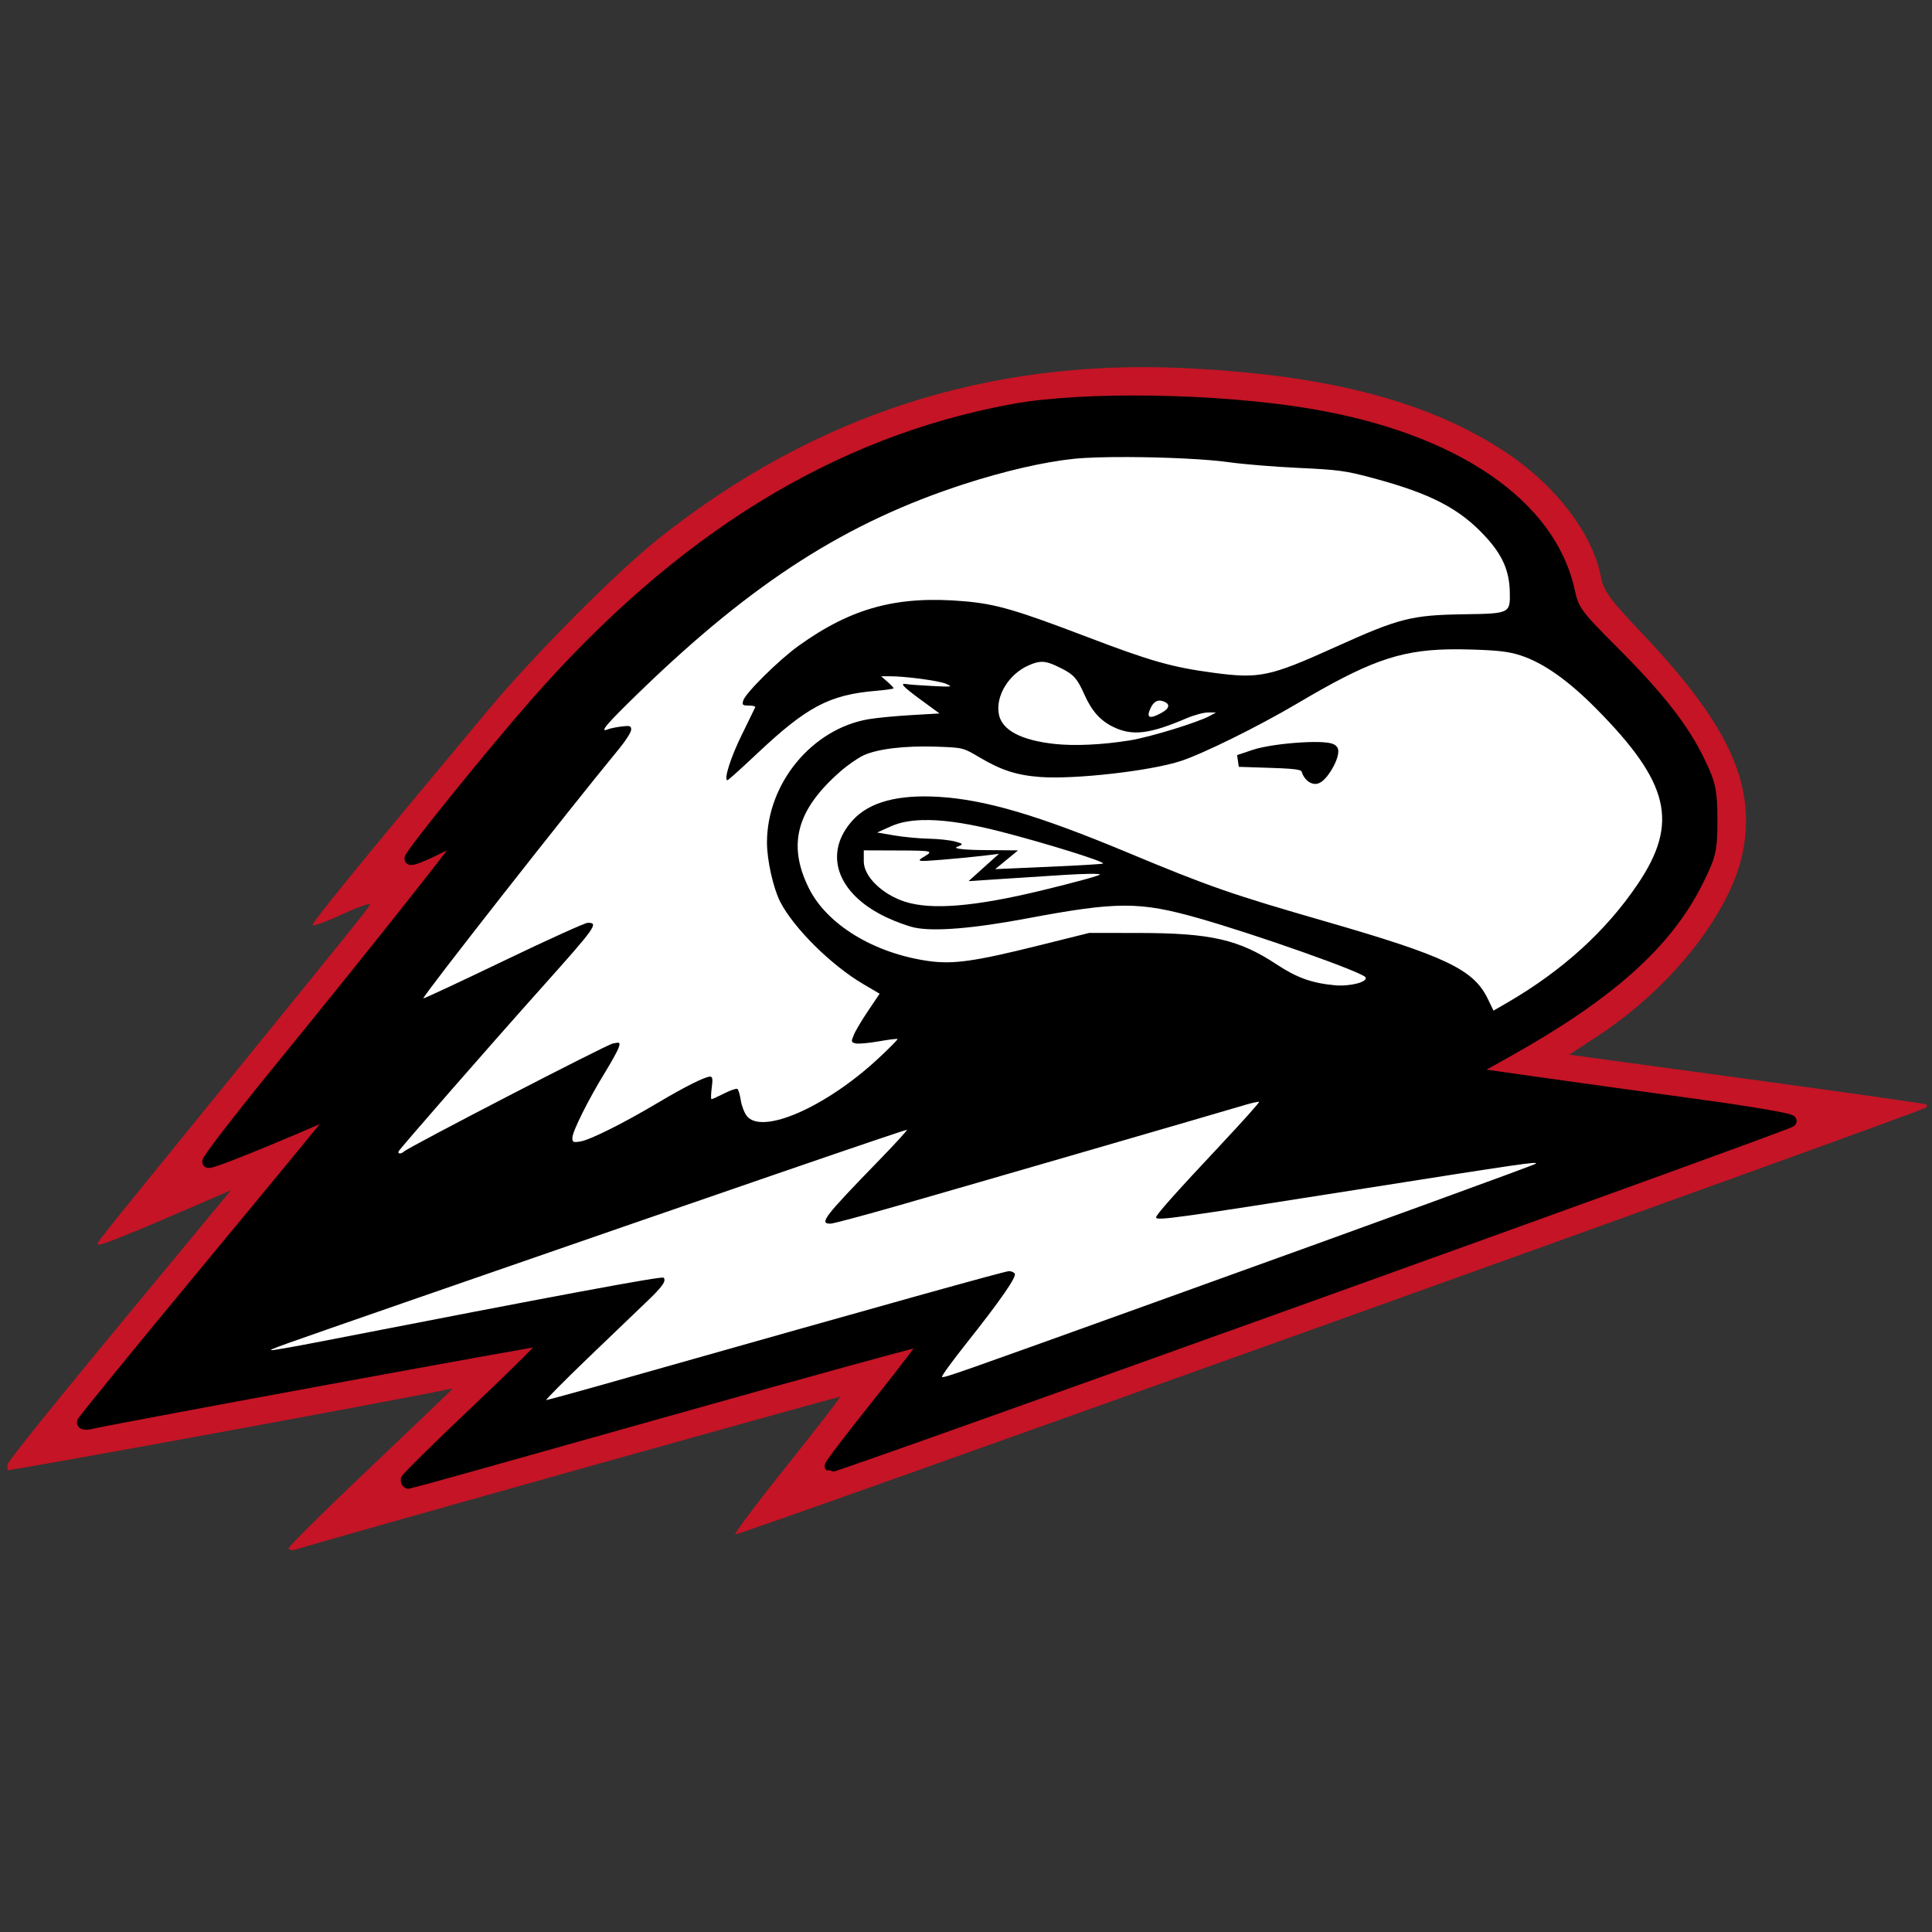 <svg width="201" height="201" viewBox="0 0 201 201" fill="none" xmlns="http://www.w3.org/2000/svg">
<rect x="0" y="0" width="201" height="201" fill="#333333" stroke="none"/>
<g clip-path="url(#clip0_15016_302638)">
<path d="M30.022 161.089C30.022 160.89 33.856 157.093 38.543 152.649C43.229 148.206 47.064 144.538 47.064 144.499C47.064 144.459 46.752 144.499 46.37 144.586C42.756 145.409 0.89 153.086 0.512 152.995C0.068 152.888 3.151 149.041 19.593 129.185L24.026 123.831L17.245 126.758C13.517 128.368 10.382 129.602 10.28 129.499C10.047 129.267 8.876 130.754 22.299 114.234C36.717 96.49 38.14 94.723 38.483 94.142C38.637 93.881 37.404 94.295 35.743 95.063C34.082 95.83 32.635 96.37 32.527 96.262C32.351 96.086 37.231 90.099 50.668 74.008C55.664 68.026 64.177 59.47 68.69 55.898C84.701 43.224 102.7 37.38 122.957 38.286C138.048 38.962 148.648 41.728 156.717 47.097C161.936 50.569 165.761 55.625 166.581 60.138C166.814 61.42 167.592 62.483 170.642 65.687C179.645 75.135 182.573 81.27 181.404 88.195C180.326 94.59 174.12 102.604 166.233 107.775L163.263 109.725L181.756 112.247C191.927 113.634 200.324 114.828 200.414 114.899C200.505 114.971 200.489 115.12 200.378 115.231C199.978 115.631 76.68 159.832 76.487 159.643C76.38 159.536 78.816 156.295 81.9 152.439C84.982 148.583 87.457 145.381 87.4 145.323C87.311 145.235 33.687 160.277 30.916 161.166C30.425 161.324 30.025 161.291 30.025 161.092L30.022 161.089Z" fill="#C41425"/>
<path d="M42.312 153.961C42.313 153.798 45.706 150.456 49.851 146.534C53.997 142.612 57.243 139.355 57.066 139.296C56.813 139.211 12.108 147.434 9.314 148.079C8.933 148.167 8.624 148.123 8.628 147.979C8.632 147.836 14.606 140.515 21.905 131.71C29.203 122.904 35.175 115.644 35.175 115.574C35.175 115.504 34.328 115.813 33.292 116.259C26.647 119.126 21.969 120.99 21.676 120.888C21.489 120.822 24.826 116.489 29.092 111.257C38.7 99.473 48.253 87.437 48.253 87.116C48.253 86.982 47.005 87.502 45.478 88.271C43.953 89.04 42.705 89.515 42.705 89.328C42.705 88.897 51.17 78.431 55.679 73.285C70.793 56.038 87.023 46.036 105.381 42.656C112.704 41.308 126.638 41.526 136.237 43.139C151.266 45.665 161.289 52.499 163.228 61.543C163.646 63.489 164.024 64.008 167.758 67.74C172.587 72.57 175.141 75.844 176.819 79.355C177.898 81.616 178.049 82.346 178.049 85.32C178.049 88.433 177.93 88.95 176.581 91.662C173.402 98.066 167.452 103.403 156.872 109.326L152.736 111.644L160.042 112.68C164.061 113.25 171.681 114.307 176.975 115.03C182.269 115.752 186.461 116.479 186.289 116.644C185.882 117.035 86.601 152.716 86.424 152.535C86.348 152.46 88.611 149.492 91.454 145.94C94.295 142.388 96.546 139.406 96.454 139.315C96.362 139.224 84.238 142.549 69.51 146.706C54.782 150.862 42.638 154.263 42.52 154.263C42.404 154.263 42.31 154.129 42.312 153.965V153.961Z" fill="black" stroke="black" stroke-width="1.252"/>
<path d="M117.387 47.55C115.098 47.541 113.026 47.597 111.739 47.731C108.618 48.056 104.565 48.988 100.358 50.346C88.077 54.318 78.353 60.537 66.541 71.986C63.053 75.367 62.292 76.268 63.255 75.873C63.482 75.78 64.117 75.649 64.667 75.582C65.54 75.475 65.667 75.517 65.667 75.915C65.667 76.166 65.105 77.054 64.418 77.888C59.024 84.438 43.894 103.73 44.043 103.866C44.092 103.91 47.839 102.163 52.37 99.983C56.901 97.803 60.846 96.014 61.137 96.009C62.323 95.986 62.02 96.413 56.37 102.731C50.974 108.765 41.556 119.549 41.463 119.795C41.364 120.065 41.731 120.073 42.025 119.803C42.595 119.294 63.072 108.699 63.762 108.561C64.504 108.412 64.537 108.433 64.372 108.969C64.276 109.279 63.629 110.458 62.935 111.588C61.23 114.358 59.548 117.723 59.548 118.37C59.548 118.84 59.636 118.878 60.383 118.755C61.394 118.593 64.833 116.875 68.45 114.725C71.284 113.044 73.347 112.011 73.878 112.008C74.132 112.005 74.169 112.262 74.046 113.181C73.961 113.828 73.951 114.358 74.024 114.358C74.097 114.358 74.686 114.09 75.334 113.762C75.983 113.434 76.603 113.22 76.713 113.288C76.82 113.356 76.982 113.881 77.067 114.456C77.151 115.033 77.436 115.773 77.698 116.104C79.27 118.1 85.943 115.18 91.39 110.107C92.531 109.047 93.425 108.143 93.378 108.096C93.332 108.049 92.438 108.16 91.39 108.345C90.35 108.528 89.272 108.62 89.002 108.55C88.547 108.431 88.532 108.372 88.84 107.643C89.017 107.214 89.695 106.081 90.343 105.124L91.514 103.384L89.803 102.376C86.451 100.401 82.56 96.537 81.166 93.81C80.441 92.379 79.794 89.489 79.794 87.655C79.794 81.5 84.479 75.819 90.381 74.821C91.221 74.678 93.224 74.487 94.835 74.395L97.746 74.226L95.829 72.824C93.918 71.424 93.548 71.022 94.326 71.174C94.549 71.219 95.744 71.306 96.976 71.368C99.064 71.475 99.156 71.461 98.44 71.146C97.692 70.818 94.164 70.347 92.5 70.354L91.675 70.358L92.323 70.928C92.685 71.241 92.97 71.546 92.97 71.606C92.97 71.667 92.153 71.784 91.152 71.87C86.266 72.286 83.955 73.51 78.716 78.448C77.128 79.945 75.763 81.17 75.687 81.17C75.267 81.17 76.002 78.827 77.167 76.463C77.891 74.974 78.531 73.677 78.569 73.58C78.615 73.483 78.323 73.403 77.914 73.403C77.251 73.403 77.19 73.344 77.329 72.874C77.56 72.094 81.05 68.647 83.084 67.187C88.617 63.216 93.371 61.943 100.366 62.558C103.641 62.845 105.713 63.451 113.095 66.264C119.737 68.796 121.91 69.412 126.255 69.995C131.017 70.632 132.111 70.399 138.869 67.343C145.595 64.301 146.828 63.989 152.383 63.906C157.084 63.836 157.13 63.813 157.076 61.568C157.022 59.357 156.298 57.717 154.51 55.789C151.836 52.901 148.87 51.362 142.868 49.746C139.994 48.973 139.262 48.873 135.101 48.681C132.581 48.563 129.299 48.294 127.804 48.082C125.562 47.762 121.185 47.566 117.387 47.55ZM150.634 67.558C145.41 67.674 142.151 68.937 134.962 73.188C130.932 75.566 125.261 78.371 122.881 79.163C119.768 80.197 111.816 81.105 108.225 80.837C105.775 80.655 104.149 80.128 101.892 78.785C100.197 77.782 100.197 77.78 97.446 77.682C94.164 77.565 91.275 77.912 89.819 78.594C89.241 78.866 88.154 79.622 87.415 80.272C82.884 84.237 81.905 87.85 84.14 92.382C86.02 96.197 90.951 99.196 96.638 99.988C99.156 100.338 101.414 100.021 107.917 98.404L113.326 97.057L118.512 97.064C125.978 97.071 128.906 97.743 132.866 100.364C134.924 101.721 136.496 102.284 138.869 102.504C140.456 102.651 142.359 102.153 142.059 101.669C141.735 101.136 130.678 97.228 124.714 95.532C118.558 93.782 116.239 93.785 106.854 95.549C101.268 96.601 97.153 96.936 95.143 96.503C94.465 96.358 93.132 95.871 92.192 95.423C87.029 92.974 85.588 88.732 88.748 85.299C90.466 83.439 93.425 82.646 97.669 82.902C102.516 83.196 108.017 84.817 117.333 88.705C125.785 92.233 128.112 93.041 137.929 95.873C150.349 99.457 153.285 100.85 154.764 103.872L155.381 105.142L156.837 104.299C162.562 100.976 167.116 96.838 170.398 91.96C174.69 85.595 173.696 81.431 166.06 73.722C163.14 70.772 160.559 68.957 158.201 68.189C156.968 67.789 155.874 67.658 153.015 67.574C152.168 67.548 151.382 67.542 150.634 67.558ZM108.256 68.859C107.894 68.883 107.524 69.002 107.054 69.206C104.966 70.105 103.556 72.392 103.918 74.305C104.226 75.961 106.23 77.022 109.751 77.401C111.824 77.623 114.752 77.483 117.564 77.024C119.652 76.685 124.591 75.171 125.862 74.481L126.51 74.127L125.685 74.124C125.238 74.122 124.229 74.393 123.451 74.725C119.621 76.362 117.864 76.581 115.907 75.669C114.505 75.015 113.588 73.997 112.802 72.227C112.101 70.642 111.716 70.194 110.514 69.581C109.458 69.042 108.865 68.818 108.256 68.859ZM120.523 72.895C120.199 72.943 119.929 73.201 119.706 73.664C119.228 74.686 119.567 74.848 120.8 74.186C121.763 73.672 121.786 73.16 120.862 72.917C120.739 72.886 120.631 72.879 120.523 72.895ZM96.691 85.316C96.406 85.311 96.137 85.313 95.875 85.322C94.619 85.366 93.571 85.577 92.723 85.954L91.252 86.612L93.032 86.916C94.018 87.083 95.621 87.236 96.607 87.255C97.585 87.273 98.825 87.405 99.357 87.548C100.251 87.788 100.266 87.83 99.557 88.109C99.103 88.285 100.274 88.423 102.346 88.441L105.914 88.471L104.727 89.447L103.541 90.422L109.088 90.181C112.14 90.049 114.69 89.896 114.759 89.84C114.99 89.651 108.734 87.703 104.011 86.494C101.083 85.745 98.656 85.353 96.691 85.316ZM89.865 88.468V89.625C89.865 91.18 91.776 93.048 94.149 93.811C96.906 94.698 101.391 94.328 108.395 92.636C111.716 91.832 114.436 91.088 114.436 90.981C114.436 90.873 112.787 90.892 110.768 91.021C108.757 91.151 105.675 91.35 103.934 91.463L100.767 91.671L102.346 90.249L103.934 88.829L102.346 89.024C101.476 89.132 99.511 89.322 97.985 89.447C95.405 89.659 95.281 89.634 96.206 89.085C97.13 88.533 96.96 88.494 93.532 88.481L89.865 88.468ZM130.825 114.64C130.547 114.679 129.946 114.825 129.291 115.026C126.849 115.758 101.021 123.255 93.517 125.405C89.873 126.452 86.667 127.308 86.397 127.308C85.195 127.308 85.727 126.614 91.406 120.766C93.078 119.048 94.403 117.599 94.357 117.545C94.28 117.468 75.926 123.779 43.059 135.175C28.36 140.275 27.858 140.453 28.278 140.468C28.491 140.476 30.822 140.067 33.456 139.551C57.839 134.797 68.853 132.748 69.032 132.925C69.359 133.256 68.911 133.88 67.16 135.537C66.273 136.377 63.542 139.004 61.088 141.362C58.634 143.727 56.718 145.661 56.832 145.661C56.945 145.661 60.808 144.598 65.414 143.288C92.615 135.583 104.565 132.247 104.966 132.247C105.213 132.247 105.49 132.362 105.575 132.509C105.783 132.84 104.026 135.367 100.574 139.713C99.087 141.585 97.931 143.173 98.008 143.242C98.155 143.396 98.902 143.134 121.332 135.059C142.721 127.362 159.642 121.205 159.78 121.067C160.027 120.812 158.447 121.043 141.25 123.756C122.372 126.738 120.276 127.023 120.276 126.66C120.276 126.375 122.149 124.272 127.149 118.94C129.314 116.628 131.048 114.694 130.986 114.64C130.979 114.625 130.917 114.625 130.825 114.64Z" fill="white"/>
<path d="M136.04 80.159C135.825 79.478 135.368 79.368 132.348 79.267L128.902 79.153L130.487 78.62C132.702 77.877 138.612 77.522 138.612 78.133C138.612 79.016 137.401 80.936 136.845 80.936C136.538 80.936 136.176 80.587 136.04 80.159Z" fill="black" stroke="black" stroke-width="1.252"/>
</g>
<defs>
<clipPath id="clip0_15016_302638">
<rect width="200" height="200" fill="white" transform="translate(0.781 0.195)"/>
</clipPath>
</defs>
</svg>
